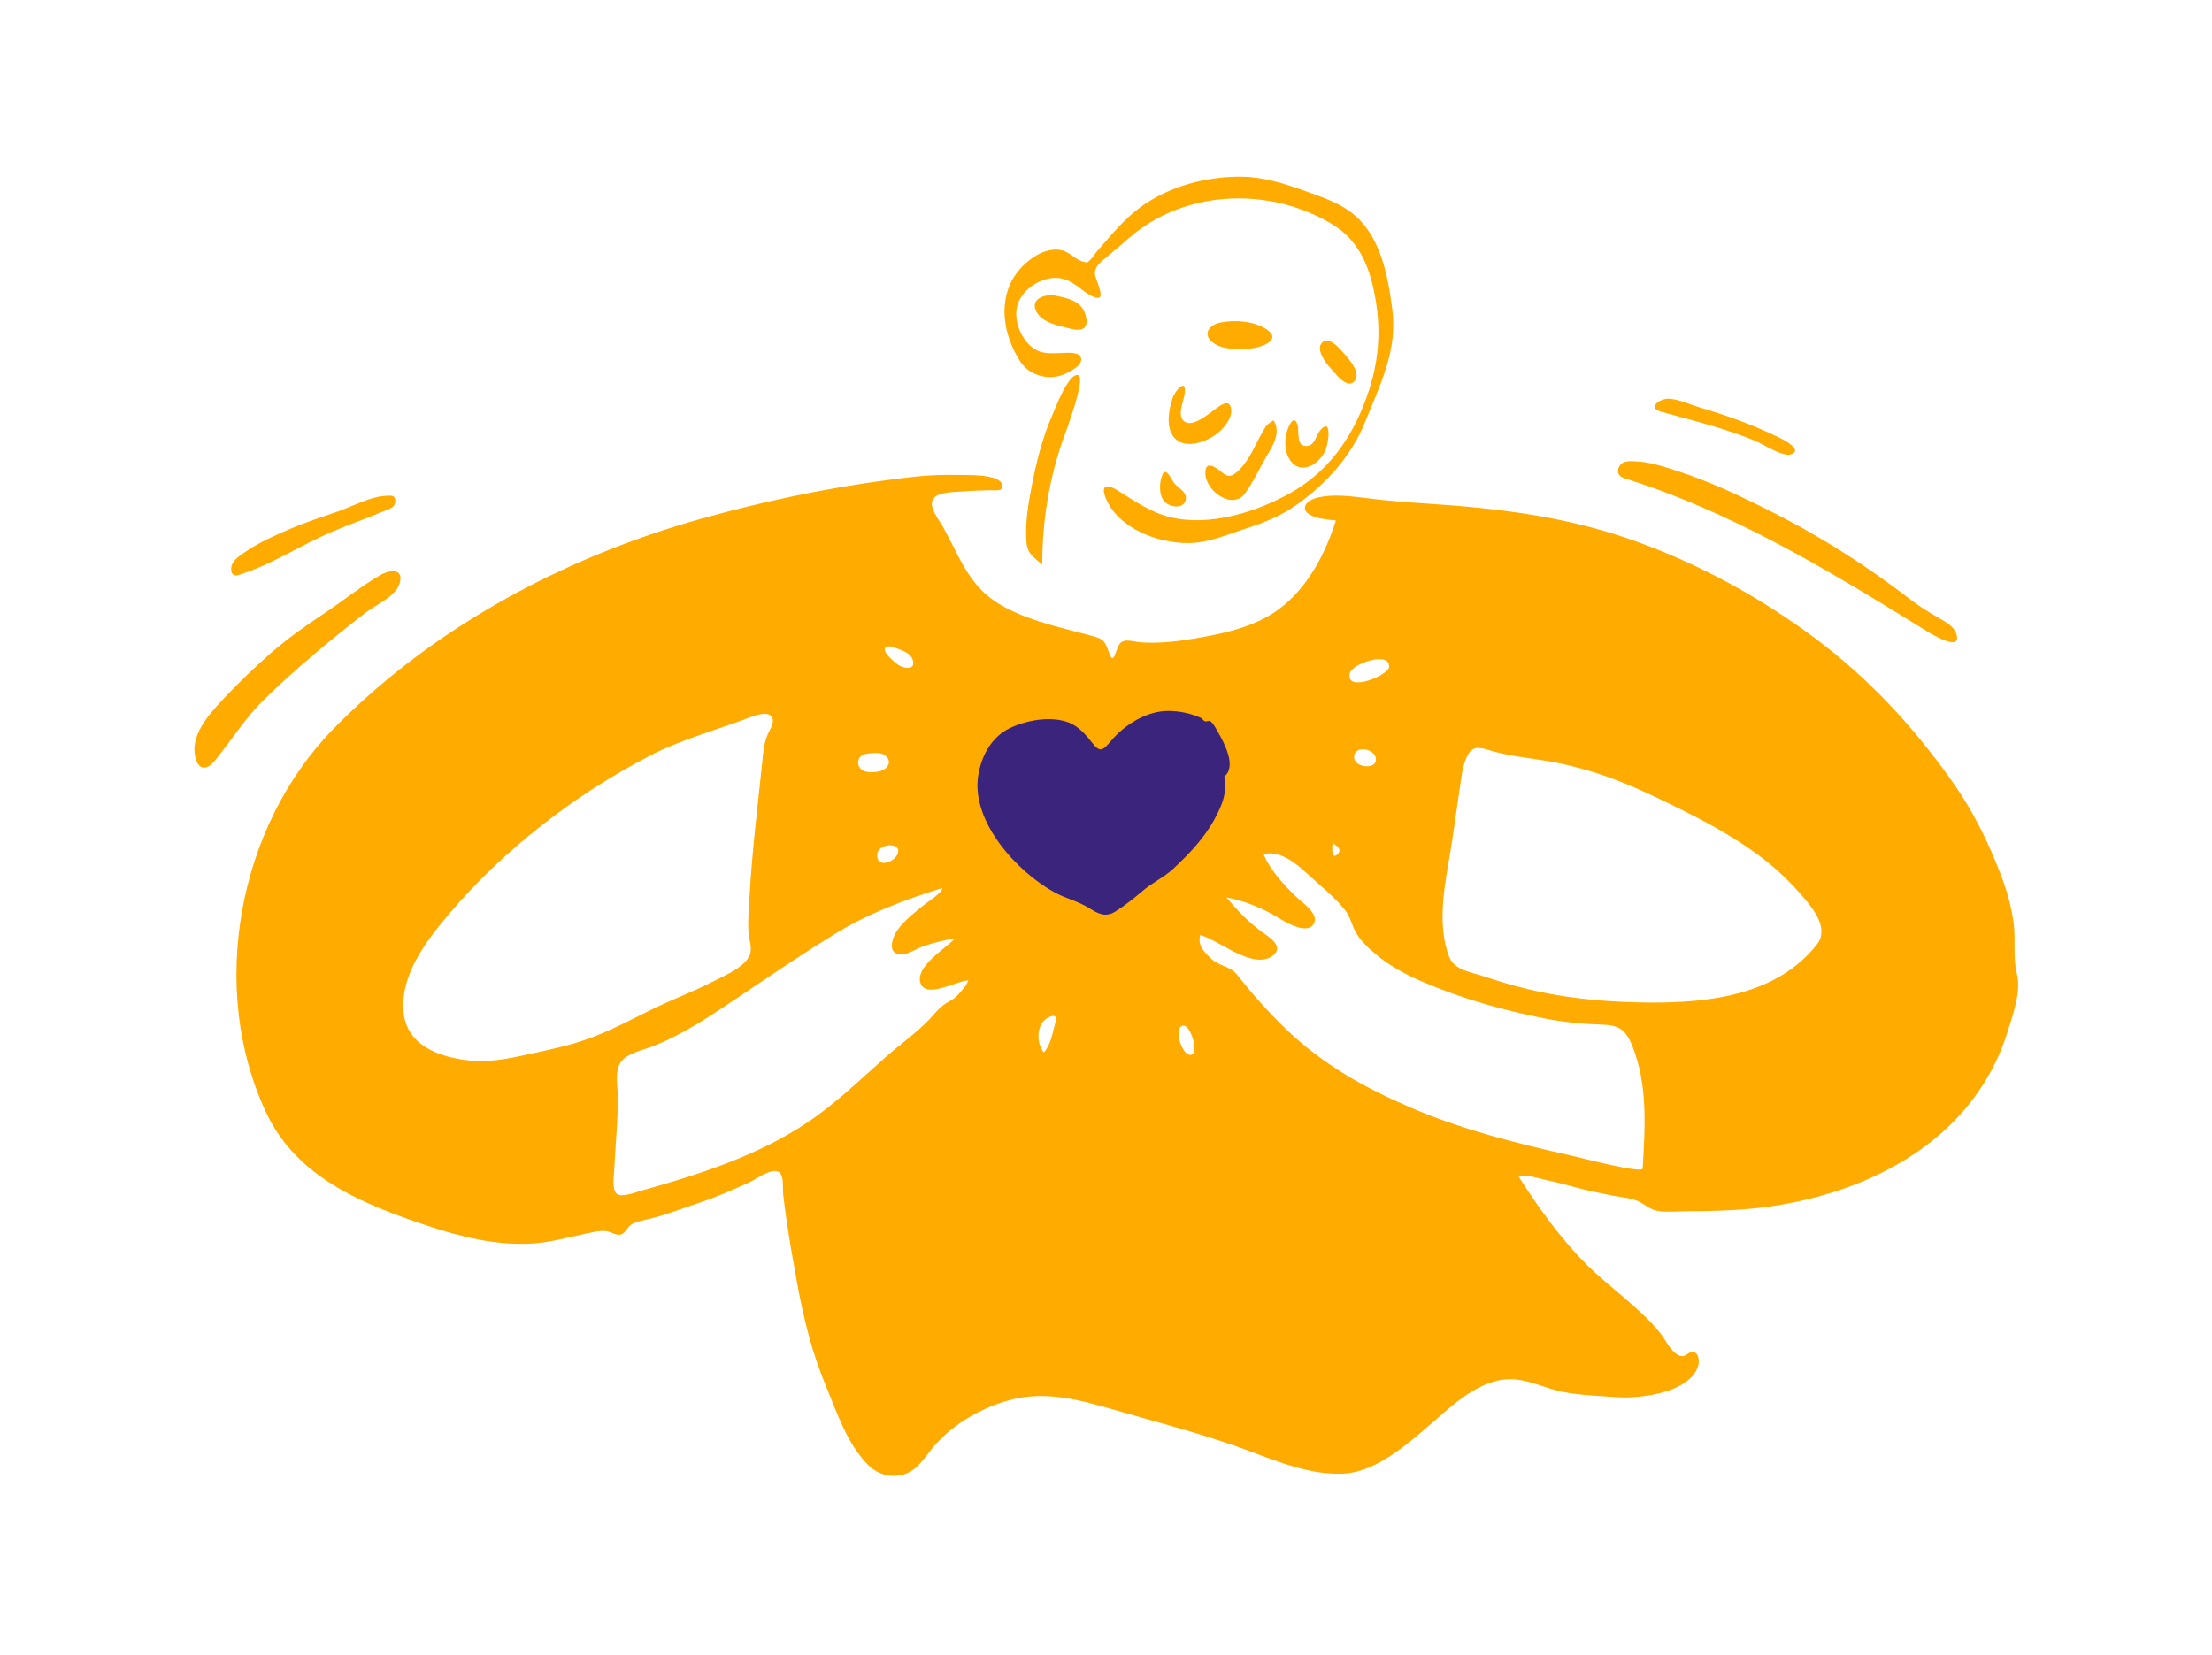 <svg width="322" height="241" viewBox="0 0 322 241" fill="none" xmlns="http://www.w3.org/2000/svg">
<path fill-rule="evenodd" clip-rule="evenodd" d="M141.188 105.272C138.326 107.342 138.782 111.416 139.643 114.375C140.912 118.733 143.438 122.767 146.321 126.244C151.434 132.413 160.115 139.339 168.116 133.924C175.242 129.101 179.736 119.369 181.288 111.171C181.767 108.638 182.406 104.863 180.153 102.959C176.822 100.144 170.947 100.656 166.926 101.018C164.278 101.257 161.723 102.067 159.106 101.686C153.026 100.802 146.259 101.603 141.188 105.272Z" fill="#3B247B"/>
<path fill-rule="evenodd" clip-rule="evenodd" d="M264.462 137.553C258.665 144.891 248.81 146.051 240.057 145.979C234.8 145.935 229.534 145.54 224.381 144.471C221.603 143.895 218.844 143.132 216.159 142.214C214.386 141.608 211.747 141.306 210.992 139.41C209.002 134.407 210.466 128.134 211.286 123.057C211.703 120.475 212.016 117.876 212.421 115.292C212.681 113.638 212.805 111.809 213.499 110.262C214.312 108.449 215.339 108.811 217.059 109.312C219.429 110.002 221.861 110.289 224.297 110.66C230.243 111.566 235.429 113.393 240.833 115.983C246.175 118.543 251.358 121.07 256.123 124.63C258.538 126.434 260.618 128.392 262.556 130.691C264.054 132.468 266.288 135.241 264.462 137.553ZM239.122 170.147C239.076 170.937 229.991 168.552 228.795 168.284C220.95 166.528 212.95 164.529 205.545 161.356C198.632 158.395 192.541 155.007 187.102 149.746C184.566 147.294 182.286 144.712 180.103 141.961C179.01 140.583 177.515 140.743 176.296 139.577C175.199 138.527 174.357 137.708 174.7 136.138C177.442 136.859 182.504 141.39 185.345 139.102C186.965 137.798 184.719 136.436 183.682 135.68C181.732 134.259 180.065 132.506 178.515 130.665C181.176 131.18 183.653 132.175 185.969 133.559C186.998 134.174 190.525 136.405 191.346 134.279C191.851 132.97 189.46 131.325 188.714 130.601C186.883 128.823 184.906 126.748 183.935 124.357C186.338 123.801 188.603 125.655 190.24 127.164C192.057 128.841 194.284 130.6 195.807 132.531C196.593 133.527 196.764 134.704 197.378 135.778C198.069 136.987 199.173 138.023 200.23 138.918C202.264 140.642 204.644 141.91 207.087 142.96C212.669 145.358 218.652 147.056 224.601 148.246C227.52 148.831 230.367 149.1 233.33 149.199C235.633 149.276 236.651 149.963 237.53 152.08C239.909 157.809 239.478 164.111 239.122 170.147ZM170.798 126.497C169.466 127.74 167.737 128.52 166.345 129.715C165.121 130.766 163.708 131.888 162.342 132.739C160.883 133.646 159.793 133.01 158.479 132.189C156.937 131.225 155.164 130.835 153.576 129.973C148.085 126.99 141.367 119.682 142.392 112.971C142.826 110.127 144.3 107.329 146.975 106.038C149.405 104.867 152.938 104.216 155.537 105.196C157.004 105.749 158.053 106.969 158.993 108.168C160.088 109.566 160.508 109.345 161.624 107.997C163.62 105.585 166.913 103.469 170.167 103.519C171.785 103.545 173.392 103.885 174.849 104.555C175.046 104.646 175.156 104.921 175.355 105.014C175.598 105.129 175.998 104.891 176.167 104.998C176.594 105.267 177.02 106.109 177.266 106.536C178.253 108.251 180.031 111.613 178.239 113.056C178.238 113.057 178.319 115.009 178.295 115.232C178.168 116.397 177.765 117.358 177.245 118.424C175.684 121.624 173.379 124.087 170.798 126.497ZM173.452 153.572C172.191 153.963 170.833 150.019 172.042 149.39C173.196 148.789 174.594 153.218 173.452 153.572ZM153.645 148.856C153.208 150.346 153.024 152.037 151.956 153.249C150.978 152.091 150.882 149.955 151.83 148.764C152.371 148.085 154.123 147.229 153.645 148.856ZM194.001 122.754C193.994 122.792 195.518 123.519 194.774 124.315C193.758 125.402 193.898 123.287 194.001 122.754ZM200.301 110.612C200.283 112.119 197.088 111.755 197.11 110.24C197.138 108.376 200.319 109.016 200.301 110.612ZM196.486 98.023C196.803 96.644 202.361 94.725 202.209 97.129C202.133 98.334 195.815 100.955 196.486 98.023ZM139.506 144.794C138.883 145.541 137.998 145.836 137.251 146.41C136.468 147.011 135.908 147.791 135.224 148.497C133.346 150.435 131.084 152.028 129.058 153.808C125.332 157.081 121.763 160.599 117.632 163.375C110.251 168.335 101.69 171.047 93.192 173.423C92.489 173.619 90.46 174.414 89.764 173.822C89.013 173.184 89.395 170.939 89.429 170.09C89.57 166.61 89.977 163.088 89.933 159.613C89.915 158.186 89.496 156.157 90.242 154.851C91.075 153.392 93.402 152.965 94.841 152.417C99.215 150.748 103.429 147.934 107.293 145.327C112.043 142.123 116.84 138.865 121.728 135.874C126.517 132.943 131.799 130.981 137.141 129.307C137.389 129.826 134.84 131.496 134.548 131.73C133.151 132.853 131.63 134.017 130.593 135.499C129.858 136.548 129.105 138.922 131.133 138.983C132.116 139.013 133.57 138.064 134.461 137.757C135.933 137.25 137.45 136.894 138.991 136.662C137.667 138.117 133.179 140.731 133.995 143.15C134.787 145.498 139.37 142.758 140.947 142.758C140.689 143.577 140.039 144.154 139.506 144.794ZM85.368 151.346C82.434 152.376 79.426 152.962 76.397 153.627C73.51 154.261 70.841 154.738 67.884 154.367C63.801 153.855 59.283 152.167 58.766 147.538C58.152 142.053 62.034 137.012 65.367 133.077C69.424 128.289 73.979 124.008 78.916 120.132C83.847 116.26 89.17 112.846 94.746 109.964C98.989 107.772 103.78 106.441 108.265 104.795C109.119 104.483 111.479 103.382 112.277 104.294C112.922 105.031 112.045 106.259 111.75 106.944C111.177 108.278 111.098 109.621 110.95 111.054C110.289 117.452 109.493 123.848 109.126 130.273C109.024 132.064 108.845 133.937 108.949 135.729C109.007 136.721 109.525 137.985 109.18 138.954C108.517 140.817 105.483 142.05 103.875 142.882C100.996 144.372 97.948 145.483 95.04 146.908C91.846 148.473 88.736 150.164 85.368 151.346ZM126.068 109.775C126.874 109.665 128.081 109.446 128.799 109.967C129.735 110.646 129.49 111.591 128.625 112.084C127.942 112.473 126.343 112.579 125.668 112.226C124.519 111.625 124.713 109.962 126.068 109.775ZM130.53 124.59C129.879 125.672 127.5 126.382 127.707 124.363C127.885 122.634 131.729 122.598 130.53 124.59ZM129.647 94.111C130.693 94.515 132.592 94.862 132.903 96.205C133.191 97.455 132.004 97.373 131.147 97.028C130.443 96.746 127.303 94.089 129.647 94.111ZM293.601 141.805C292.99 139.432 293.455 136.804 293.118 134.373C292.791 132.017 292.202 129.851 291.357 127.63C289.486 122.714 287.343 118.288 284.311 113.973C278.6 105.847 271.974 98.689 263.973 92.754C256.075 86.895 247.328 82.133 238.063 78.796C228.238 75.256 218.348 74.024 207.987 73.346C204.893 73.144 201.802 72.903 198.726 72.513C196.477 72.228 193.658 71.877 191.435 72.565C190.038 72.997 189.258 74.212 190.779 75.01C191.858 75.575 193.271 75.643 194.462 75.793C193.023 80.356 190.681 84.935 186.97 88.076C183.347 91.144 178.499 92.195 173.926 92.973C171.447 93.395 168.67 93.721 166.152 93.539C164.56 93.425 163.318 92.689 162.676 94.325C162.23 95.462 162.019 96.71 161.432 94.993C160.737 92.964 160.396 92.977 158.234 92.4C153.812 91.222 148.743 90.146 144.886 87.597C140.884 84.952 139.492 80.674 137.258 76.69C136.705 75.705 135.039 73.712 135.89 72.584C136.669 71.552 139.202 71.655 140.362 71.547C141.585 71.433 142.817 71.429 144.044 71.381C144.756 71.354 146.187 71.645 145.901 70.584C145.469 68.986 140.843 69.191 139.694 69.165C137.557 69.117 135.391 69.166 133.266 69.401C122.726 70.564 112.092 72.715 101.893 75.583C82.105 81.147 62.94 91.401 48.499 106.172C34.637 120.351 30.246 143.946 38.767 162.05C43.196 171.459 52.807 175.324 62.124 178.446C67.038 180.093 72.242 181.38 77.465 181.07C79.972 180.921 82.351 180.247 84.796 179.74C85.862 179.518 87.075 179.165 88.171 179.254C89 179.322 89.796 180.081 90.574 179.678C91.126 179.391 91.366 178.569 92.04 178.219C92.85 177.798 93.832 177.647 94.707 177.435C97.138 176.845 99.492 175.89 101.868 175.106C104.325 174.296 106.644 173.252 109.002 172.197C110.193 171.664 112.948 169.497 113.724 171.081C114.077 171.804 113.927 173.198 114.013 173.957C114.164 175.283 114.341 176.606 114.535 177.927C114.962 180.834 115.473 183.729 115.997 186.62C116.943 191.837 118.162 196.832 120.199 201.74C121.826 205.658 123.255 210.1 126.276 213.217C127.595 214.578 129.394 215.19 131.286 214.762C133.437 214.276 134.508 212.326 135.814 210.749C138.688 207.278 143.433 204.619 147.814 203.662C153.179 202.49 158.405 204.204 163.526 205.662C168.943 207.203 174.458 208.672 179.775 210.524C184.729 212.251 190.079 214.801 195.452 214.579C200.138 214.386 204.515 210.58 207.894 207.68C211.288 204.766 215.532 200.5 220.412 200.843C222.835 201.014 225.044 202.18 227.404 202.655C229.995 203.175 232.753 203.249 235.388 203.443C238.659 203.684 245.977 202.833 247.187 198.906C247.367 198.323 247.368 197.124 246.597 196.891C245.888 196.676 245.525 197.504 244.853 197.466C243.487 197.389 242.419 195.011 241.668 194.09C238.637 190.373 234.48 187.6 231.08 184.242C227.24 180.451 223.962 175.857 221.069 171.327C222.377 170.988 223.788 171.551 225.054 171.819C226.592 172.144 228.091 172.537 229.607 172.953C231.277 173.412 232.972 173.728 234.667 174.078C235.933 174.338 237.612 174.417 238.754 175.05C239.75 175.603 240.307 176.197 241.544 176.357C242.803 176.52 244.095 176.383 245.359 176.374C248.779 176.351 252.191 176.288 255.594 175.927C267.62 174.652 280.368 169.576 287.599 159.502C289.566 156.762 291.151 153.726 292.152 150.505C292.933 147.99 294.281 144.446 293.601 141.805Z" fill="#FFAB00"/>
<path fill-rule="evenodd" clip-rule="evenodd" d="M180.807 25.734C183.967 25.779 186.93 26.714 189.874 27.777C192.464 28.712 195.225 29.577 197.319 31.443C201.085 34.8 202.066 40.357 202.683 45.112C203.451 51.046 200.893 56.024 198.74 61.392C196.726 66.412 193.029 70.479 188.636 73.578C186.334 75.202 183.79 76.182 181.128 77.041C178.425 77.914 175.806 79.082 172.914 79.078C168.521 79.072 162.897 76.99 161.026 72.671C160.174 70.704 161.003 70.351 162.708 71.42C165.181 72.971 167.566 74.644 170.456 75.332C176.06 76.666 182.773 74.599 187.688 71.871C192.601 69.144 195.899 65.048 198.103 59.948C200.327 54.802 201.191 49.732 200.334 44.185C199.607 39.484 198.161 35.19 193.916 32.638C184.752 27.13 172.405 27.573 164.255 34.732C163.138 35.713 162.033 36.668 160.881 37.605C160.149 38.201 159.287 38.915 159.393 39.946C159.484 40.828 161.369 44.228 159.099 43.184C157.26 42.337 156.26 40.681 154.032 40.476C151.66 40.258 148.831 42.076 148.121 44.364C147.444 46.548 148.651 49.536 150.541 50.788C151.712 51.564 153 51.444 154.329 51.413C154.989 51.397 156.826 51.183 157.262 51.879C158.035 53.11 155.309 54.404 154.43 54.676C152.29 55.339 149.76 54.559 148.53 52.653C147.279 50.715 146.423 48.471 146.251 46.162C146.086 43.95 146.589 41.71 147.897 39.894C149.288 37.962 152.124 35.796 154.666 36.467C155.769 36.758 156.656 37.896 157.738 38.112C158.422 38.248 158.134 38.346 158.701 37.84C159.06 37.52 159.4 36.928 159.732 36.548C161.639 34.362 163.526 32.029 165.861 30.279C170.048 27.142 175.613 25.661 180.807 25.734ZM169.229 69.072C169.724 67.913 170.634 69.98 170.903 70.325C171.435 71.009 172.687 71.541 172.633 72.549C172.544 74.213 170.271 73.904 169.513 73.036C168.65 72.048 168.74 70.216 169.229 69.072ZM185.38 61.191C186.606 63.099 185.111 65.157 184.142 66.845C183.215 68.459 182.354 70.284 181.274 71.801C179.483 74.32 175.585 71.595 175.469 69.006C175.38 67.024 176.787 67.887 177.69 68.627C178.62 69.389 179.06 69.579 180.035 68.747C181.995 67.07 182.875 64.268 184.23 62.146C184.499 61.726 184.986 61.472 185.38 61.191ZM188.876 61.805C189.192 62.727 188.528 65.171 190.373 64.927C191.392 64.792 191.609 63.332 192.145 62.695C193.947 60.554 193.394 64.604 192.924 65.617C191.886 67.851 188.982 69.39 187.541 66.556C187.005 65.502 187.008 64.172 187.28 63.038C187.428 62.421 188.292 60.101 188.876 61.805ZM172.429 57.436C172.266 58.513 171.252 60.657 172.49 61.426C173.579 62.104 175.475 60.632 176.314 60.018C177.185 59.379 179.16 57.548 179.237 59.827C179.277 60.989 178.111 62.383 177.28 63.053C175.505 64.48 171.818 65.761 170.51 63.074C169.798 61.61 170.188 59.526 170.659 58.051C171.04 56.856 172.824 54.837 172.429 57.436ZM195.703 51.544C196.425 52.381 198.137 54.256 197.206 55.448C196.118 56.841 194.35 54.285 193.653 53.574C193.025 52.933 191.704 51.108 192.267 50.14C193.2 48.539 195.069 50.81 195.703 51.544ZM184.353 47.941C186.713 49.476 183.61 50.581 182.266 50.718C180.638 50.883 178.558 50.993 177.063 50.197C174.945 49.067 175.651 47.361 177.704 46.953C179.81 46.534 182.521 46.75 184.353 47.941ZM153.667 43.056C155.403 43.393 157.385 43.832 157.977 45.72C158.587 47.672 157.71 48.32 155.937 47.88C154.297 47.474 151.846 47.064 150.919 45.465C149.811 43.555 152.057 42.744 153.667 43.056Z" fill="#FFAB00"/>
<path fill-rule="evenodd" clip-rule="evenodd" d="M58.157 84.993C57.575 86.871 54.626 88.116 53.156 89.257C48.013 93.249 42.988 97.406 38.339 101.963C35.926 104.328 34.099 107.189 32.006 109.819C31.496 110.461 30.591 111.899 29.59 111.764C28.491 111.616 28.269 109.728 28.304 108.903C28.424 106.091 30.998 103.375 32.833 101.438C34.898 99.261 37.105 97.139 39.36 95.156C41.842 92.974 44.535 91.097 47.28 89.26C49.975 87.457 52.56 85.373 55.363 83.739C56.683 82.97 58.876 82.677 58.157 84.993ZM237.922 67.165C240.069 67.232 242.164 67.935 244.188 68.587C248.641 70.022 252.882 72.013 257.065 74.094C264.397 77.741 271.453 82.154 277.921 87.171C279.273 88.219 280.659 89.069 282.129 89.927C283.07 90.476 284.412 91.146 284.774 92.265C285.695 95.111 281.047 92.255 280.388 91.846L279.46 91.272C265.698 82.761 251.953 74.491 236.386 69.61C235.557 69.35 235.299 68.612 235.734 67.88C236.206 67.087 237.125 67.14 237.922 67.165ZM57.531 73.12C57.431 73.987 56.448 74.184 55.785 74.462C53.31 75.499 50.773 76.384 48.305 77.439C43.724 79.396 39.518 82.236 34.736 83.722C33.644 84.061 33.483 82.961 33.775 82.212C34.101 81.376 35.079 80.79 35.787 80.306C37.829 78.91 40.144 77.907 42.411 76.938C44.659 75.976 46.974 75.248 49.278 74.442C51.42 73.692 53.906 72.297 56.206 72.194L56.307 72.189C57.039 72.152 57.647 72.103 57.531 73.12ZM241.829 59.958C239.641 59.343 241.708 57.961 243.009 58.058C244.46 58.167 245.862 58.85 247.238 59.263C251.445 60.523 255.345 61.902 259.275 63.858C259.861 64.15 262.443 65.535 260.735 66.148C259.551 66.573 256.787 64.75 255.771 64.313C251.304 62.391 246.505 61.27 241.829 59.958Z" fill="#FFAB00"/>
<path fill-rule="evenodd" clip-rule="evenodd" d="M154.588 64.433C154.861 63.632 158.245 54.877 156.92 54.613C155.518 54.333 153.642 59.413 153.236 60.331C151.733 63.72 150.843 67.357 150.146 70.993C149.66 73.525 149.233 76.119 149.403 78.707C149.534 80.696 150.357 80.997 151.714 82.216C151.714 76.174 152.634 70.152 154.588 64.433Z" fill="#FFAB00"/>
</svg>

